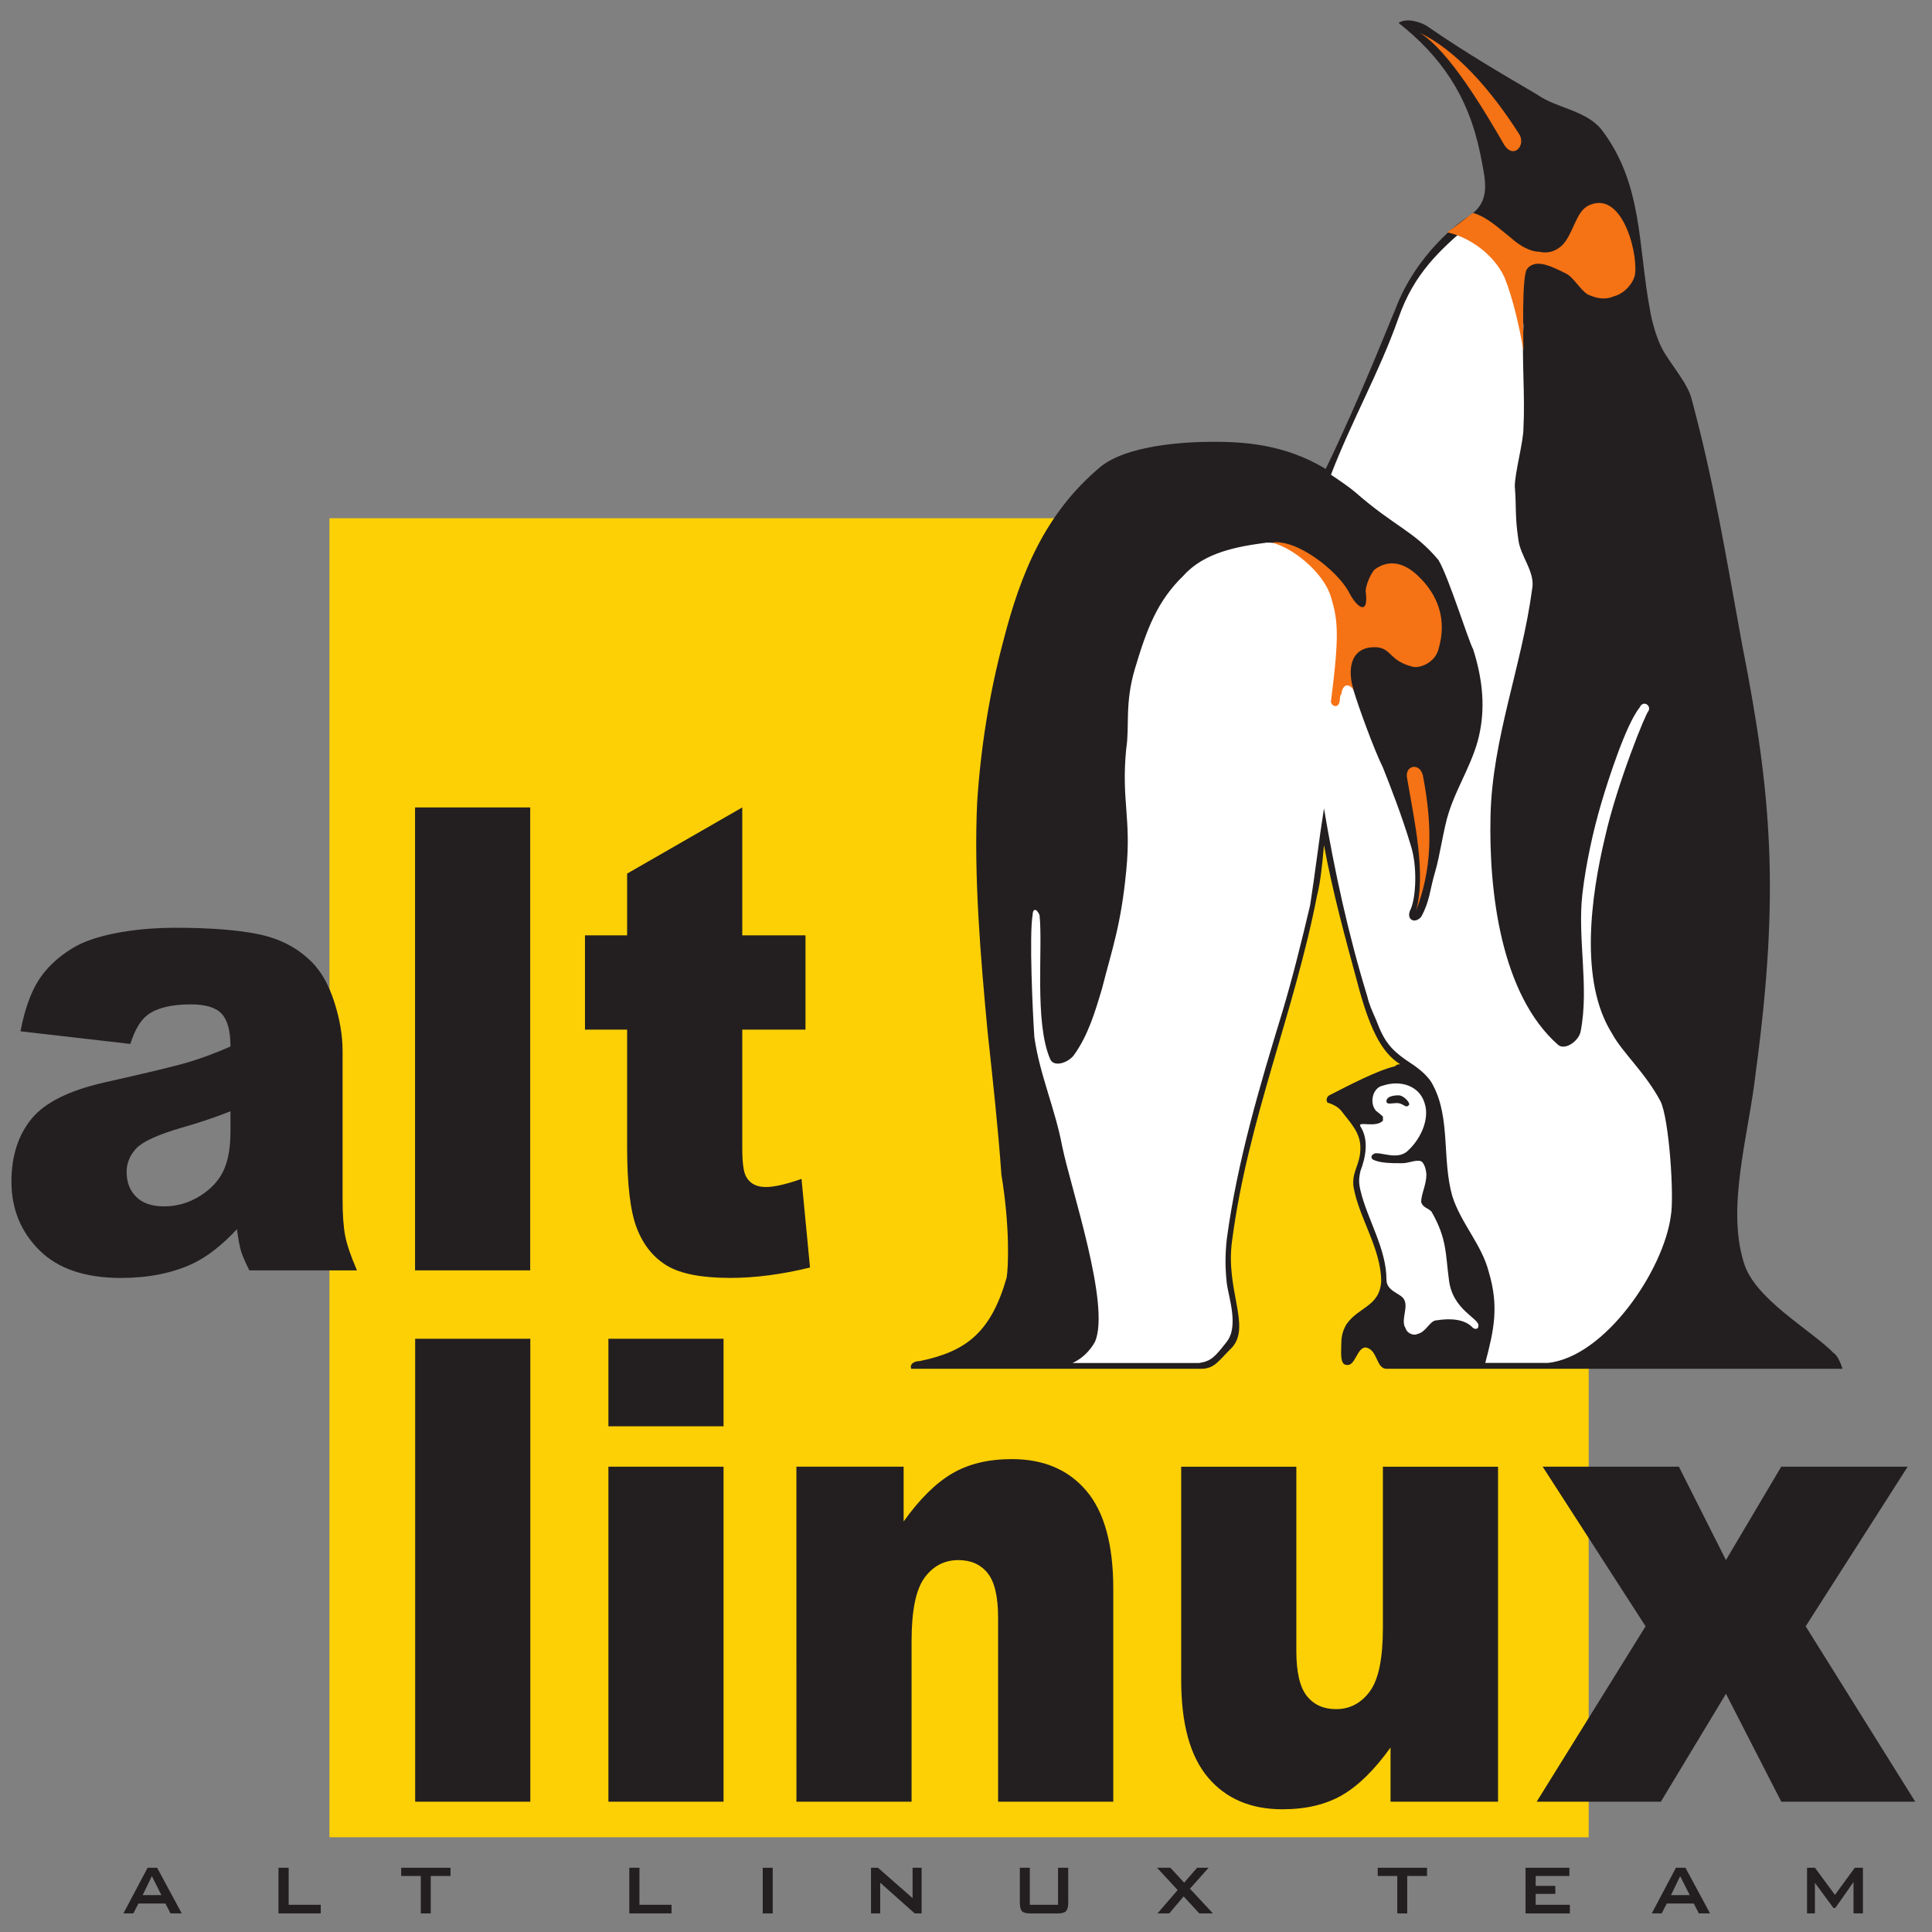 <?xml version="1.0" encoding="UTF-8" standalone="no"?>
<!-- Created with Inkscape (http://www.inkscape.org/) -->

<svg
   xmlns:dc="http://purl.org/dc/elements/1.1/"
   xmlns:cc="http://creativecommons.org/ns#"
   xmlns:rdf="http://www.w3.org/1999/02/22-rdf-syntax-ns#"
   xmlns:svg="http://www.w3.org/2000/svg"
   xmlns="http://www.w3.org/2000/svg"
   xmlns:sodipodi="http://sodipodi.sourceforge.net/DTD/sodipodi-0.dtd"
   xmlns:inkscape="http://www.inkscape.org/namespaces/inkscape"
   width="65px"
   height="65px"
   viewBox="0 0 65 65"
   version="1.1"
   id="SVGRoot"
   inkscape:version="0.92.4 5da689c313, 2019-01-14"
   sodipodi:docname="distro-alt.svg">
  <rect x="0" y="0" width="65" height="65" fill="#808080" stroke="none"/>
  <defs
     id="defs5262" />
  <sodipodi:namedview
     id="base"
     pagecolor="#ffffff"
     bordercolor="#666666"
     borderopacity="1.0"
     inkscape:pageopacity="0.0"
     inkscape:pageshadow="2"
     inkscape:zoom="11.139651"
     inkscape:cx="30.045156"
     inkscape:cy="35.734264"
     inkscape:document-units="px"
     inkscape:current-layer="layer1"
     showgrid="false"
     inkscape:window-width="1920"
     inkscape:window-height="1055"
     inkscape:window-x="0"
     inkscape:window-y="0"
     inkscape:window-maximized="1"
     inkscape:grid-bbox="true"
     showguides="true"
     inkscape:guide-bbox="true" />
  <g
     inkscape:label="Layer 1"
     inkscape:groupmode="layer"
     id="layer1">
    <path
       d="M 11.084,17.435 V 61.813 H 53.449 V 17.435 Z"
       style="fill:#fdd005;fill-opacity:1;fill-rule:nonzero;stroke:none;stroke-width:0.857"
       id="path13"
       inkscape:connector-curvature="0"
       inkscape:export-xdpi="1063"
       inkscape:export-ydpi="1063" />
    <path
       d="m 46.936,35.873 c -0.583,0.13 -1.575,0.652 -2.217,0.979 -0.116,0.066 -0.116,0.261 0,0.261 0.176,0.066 0.293,0.13 0.408,0.261 0.293,0.391 0.642,0.718 0.642,1.24 0,0.587 -0.292,0.782 -0.233,1.304 0.175,1.044 0.933,2.088 0.933,3.197 -0.058,0.848 -0.758,0.848 -1.166,1.435 -0.117,0.196 -0.176,0.391 -0.176,0.652 0,0.261 -0.058,0.718 0.176,0.718 0.291,0.065 0.35,-0.587 0.642,-0.587 0.408,0.065 0.351,0.718 0.7,0.718 h 15.344 c -0.059,-0.196 -0.175,-0.457 -0.291,-0.522 -0.759,-0.783 -2.684,-1.827 -3.034,-3.066 -0.584,-1.893 0.175,-4.306 0.408,-6.395 0.817,-6.067 0.525,-9.396 -0.467,-14.419 C 58.079,18.778 57.671,16.234 56.913,13.428 56.796,12.906 56.155,12.188 55.921,11.732 55.746,11.405 55.571,10.818 55.512,10.426 55.104,8.273 55.28,6.186 53.879,4.358 53.354,3.706 52.362,3.641 51.72,3.184 50.495,2.466 49.27,1.749 48.045,0.901 47.87,0.77 47.344,0.574 47.053,0.77 48.453,1.88 49.387,3.184 49.795,5.142 c 0.175,0.913 0.408,1.631 -0.408,2.153 -0.233,0.131 -1.75,1.24 -2.451,3.132 -0.175,0.391 -1.166,2.936 -2.334,5.35 -1.4,-0.849 -2.801,-0.913 -3.792,-0.913 -1.05,0 -2.918,0.13 -3.793,0.848 -1.866,1.566 -2.683,3.589 -3.267,5.873 -0.467,1.761 -0.758,3.589 -0.875,5.415 -0.117,2.48 0.117,5.219 0.35,7.699 0.176,1.631 0.35,3.197 0.467,4.828 0.291,1.761 0.233,3.132 0.175,3.458 -0.525,1.827 -1.341,2.48 -2.917,2.806 -0.233,0 -0.351,0.13 -0.292,0.261 1.459,0 2.917,0 4.376,0 v 0 h 5.368 c 0.466,0 0.583,-0.261 1.05,-0.718 0.642,-0.718 -0.233,-1.958 0,-3.589 0.525,-4.046 2.1,-7.699 2.858,-11.614 0.117,-0.457 0.176,-1.044 0.234,-1.696 0.291,1.566 0.7,3.066 1.108,4.567 0.408,1.565 0.817,2.414 1.459,2.805 v 0 c -0.059,0 -0.117,0 -0.176,0.066 z"
       style="fill:#231f20;fill-opacity:1;fill-rule:nonzero;stroke:none;stroke-width:0.857"
       id="path15"
       inkscape:connector-curvature="0"
       inkscape:export-xdpi="1063"
       inkscape:export-ydpi="1063" />
    <path
       d="m 49.97,45.855 c 0.292,-1.109 0.467,-1.892 0.117,-3.066 -0.234,-0.913 -0.934,-1.631 -1.225,-2.544 -0.351,-1.24 -0.059,-2.61 -0.642,-3.719 -0.116,-0.261 -0.408,-0.522 -0.7,-0.718 -0.7,-0.457 -0.934,-0.718 -1.225,-1.5 -0.117,-0.261 -0.234,-0.522 -0.293,-0.783 -0.641,-2.088 -1.108,-4.241 -1.458,-6.329 -0.176,1.11 -0.292,2.153 -0.467,3.263 -0.292,1.239 -0.584,2.414 -0.934,3.588 -0.758,2.479 -1.517,5.024 -1.868,7.634 -0.058,0.522 -0.058,0.979 0,1.501 0.059,0.457 0.409,1.435 0,1.957 -0.408,0.522 -0.525,0.653 -0.933,0.718 -1.341,0 -2.918,0 -4.259,0 0.292,-0.13 0.583,-0.391 0.759,-0.718 0.525,-1.239 -0.817,-5.154 -1.109,-6.589 -0.233,-1.24 -0.758,-2.414 -0.933,-3.654 -0.059,-0.848 -0.175,-3.458 -0.059,-4.111 0,-0.196 0.116,-0.261 0.233,0 0.117,1.11 -0.175,3.588 0.35,4.828 0.117,0.327 0.643,0.131 0.817,-0.13 0.467,-0.653 0.701,-1.435 0.934,-2.219 0.35,-1.37 0.643,-2.153 0.817,-3.98 0.176,-1.762 -0.174,-2.35 0,-4.111 0.117,-0.718 -0.059,-1.501 0.292,-2.675 0.408,-1.37 0.759,-2.284 1.634,-3.132 0.7,-0.783 1.808,-0.979 2.8,-1.11 2.684,0 2.334,3.263 2.918,4.959 0.175,0.587 0.7,2.022 0.992,2.61 0.233,0.587 0.642,1.631 0.934,2.61 0.233,0.718 0.175,1.762 0,2.153 -0.176,0.327 0.117,0.522 0.35,0.261 0.292,-0.522 0.292,-0.913 0.467,-1.501 0.175,-0.587 0.291,-1.501 0.467,-2.022 0.291,-0.914 0.875,-1.762 1.05,-2.741 0.175,-0.913 0.058,-1.827 -0.233,-2.74 -0.175,-0.327 -0.817,-2.414 -1.166,-3.002 -0.817,-0.979 -1.459,-1.109 -2.801,-2.283 -0.233,-0.196 -0.525,-0.392 -0.817,-0.588 0.7,-1.827 1.634,-3.458 2.276,-5.285 0.525,-1.501 1.4,-2.283 2.391,-3.132 1.692,1.109 1.576,1.174 1.809,3.393 -0.059,1.174 0.059,2.349 0,3.458 0,0.457 -0.291,1.5 -0.291,1.957 0.059,0.718 0,0.979 0.116,1.762 0.058,0.588 0.583,1.109 0.467,1.696 -0.351,2.61 -1.342,5.024 -1.4,7.634 -0.059,2.545 0.35,6.003 2.274,7.699 0.234,0.196 0.701,-0.13 0.759,-0.457 0.292,-1.501 -0.116,-3.132 0.059,-4.633 0.116,-0.979 0.351,-2.088 0.642,-3.066 0.233,-0.783 0.817,-2.61 1.284,-3.197 0.117,-0.261 0.408,-0.065 0.291,0.131 -0.058,0 -1.049,2.414 -1.458,4.241 -0.467,1.957 -0.875,4.828 0.233,6.59 0.35,0.652 1.109,1.304 1.633,2.283 0.293,0.588 0.467,3.197 0.351,3.85 -0.233,1.827 -2.216,4.763 -4.143,4.958 -0.7,0 -1.4,0 -2.1,0 z"
       style="fill:#ffffff;fill-opacity:1;fill-rule:nonzero;stroke:none;stroke-width:0.857"
       id="path17"
       inkscape:connector-curvature="0"
       inkscape:export-xdpi="1063"
       inkscape:export-ydpi="1063" />
    <path
       d="m 46.528,37.699 v -0.13 c -0.059,-0.065 -0.233,-0.196 -0.233,-0.196 -0.234,-0.261 -0.117,-0.783 0.233,-0.849 0.584,-0.196 1.225,0 1.401,0.588 0.175,0.522 -0.117,1.174 -0.525,1.566 -0.35,0.392 -0.934,0.065 -1.166,0.131 -0.117,0.066 -0.117,0.13 -0.059,0.196 0.233,0.13 0.642,0.13 0.992,0.13 0.233,0 0.467,-0.13 0.642,-0.065 0.117,0.065 0.176,0.326 0.176,0.457 0,0.326 -0.176,0.652 -0.176,0.913 0.059,0.196 0.233,0.196 0.35,0.327 0.525,0.913 0.467,1.435 0.584,2.283 0.117,1.044 1.05,1.305 0.992,1.566 0,0.065 -0.059,0.13 -0.176,0.065 -0.291,-0.326 -0.817,-0.326 -1.225,-0.261 -0.233,0 -0.35,0.392 -0.642,0.458 -0.116,0.065 -0.351,0 -0.409,-0.196 -0.174,-0.261 0.117,-0.718 -0.058,-0.979 -0.116,-0.196 -0.583,-0.261 -0.583,-0.652 0,-1.044 -0.643,-2.022 -0.875,-3.001 -0.059,-0.261 -0.059,-0.392 0,-0.653 0.175,-0.457 0.291,-1.043 0,-1.5 -0.117,-0.196 0.525,0.065 0.758,-0.196 z"
       style="fill:#ffffff;fill-opacity:1;fill-rule:nonzero;stroke:none;stroke-width:0.857"
       id="path19"
       inkscape:connector-curvature="0"
       inkscape:export-xdpi="1063"
       inkscape:export-ydpi="1063" />
    <path
       d="m 47.753,1.096 c 0.992,0.588 2.217,2.675 2.859,3.784 0.292,0.457 0.7,0.065 0.525,-0.326 C 50.146,2.988 48.978,1.684 47.753,1.096 v 0 m -4.958,17.159 c 0.758,0.196 1.75,1.044 1.983,1.827 0.234,0.783 0.292,1.24 0,3.523 0,0.131 0.234,0.261 0.292,0 0.058,-0.587 0,0 0.058,-0.261 0.059,-0.391 0.293,-0.326 0.409,-0.13 -0.233,-0.783 -0.059,-1.501 0.817,-1.435 0.467,0.066 0.408,0.457 1.167,0.652 0.233,0.066 0.758,-0.13 0.875,-0.587 0.291,-0.979 0,-1.827 -0.7,-2.48 -0.409,-0.392 -0.934,-0.588 -1.458,-0.196 -0.117,0.13 -0.292,0.521 -0.292,0.718 0.116,0.848 -0.292,0.587 -0.583,0 -0.408,-0.718 -1.75,-1.762 -2.567,-1.632 v 0 m 4.842,12.397 c 0.351,-1.24 -0.058,-3.066 -0.292,-4.437 -0.116,-0.457 0.408,-0.587 0.525,-0.13 0.35,1.827 0.291,3.197 -0.233,4.567 v 0 M 49.562,7.165 c -0.117,0.065 -0.583,0.457 -0.875,0.652 0.642,0.13 1.517,0.652 1.925,1.501 0.292,0.718 0.525,1.761 0.642,2.479 0,-0.457 -0.059,-2.479 0.117,-2.74 0.291,-0.392 0.875,-0.066 1.284,0.13 0.291,0.131 0.467,0.522 0.758,0.718 0.292,0.131 0.584,0.196 0.875,0.066 C 54.579,9.904 54.871,9.643 54.988,9.318 55.162,8.73 54.637,6.381 53.471,6.903 53.004,7.099 52.945,7.882 52.537,8.273 52.304,8.469 52.07,8.534 51.779,8.469 51.487,8.469 51.136,8.273 50.845,8.012 50.437,7.687 50.028,7.295 49.562,7.165 Z"
       style="fill:#f57215;fill-opacity:1;fill-rule:nonzero;stroke:none;stroke-width:0.857"
       id="path21"
       inkscape:connector-curvature="0"
       inkscape:export-xdpi="1063"
       inkscape:export-ydpi="1063" />
    <path
       d="m 47.053,36.851 c 0.175,0 0.408,0.261 0.35,0.327 -0.117,0.13 -0.175,-0.066 -0.408,-0.066 -0.175,0 -0.35,0.066 -0.35,-0.065 0,-0.13 0.175,-0.196 0.408,-0.196 z"
       style="fill:#231f20;fill-opacity:1;fill-rule:nonzero;stroke:none;stroke-width:0.857"
       id="path23"
       inkscape:connector-curvature="0"
       inkscape:export-xdpi="1063"
       inkscape:export-ydpi="1063" />
    <path
       d="M 4.386,35.122 0.689,34.697 c 0.139,-0.724 0.341,-1.294 0.604,-1.71 0.263,-0.415 0.641,-0.775 1.136,-1.081 0.355,-0.219 0.843,-0.39 1.464,-0.511 0.621,-0.12 1.293,-0.181 2.015,-0.181 1.16,0 2.092,0.073 2.795,0.218 0.704,0.145 1.29,0.448 1.759,0.907 0.329,0.319 0.589,0.77 0.779,1.353 0.19,0.584 0.285,1.142 0.285,1.672 v 4.978 c 0,0.531 0.03,0.946 0.09,1.247 0.06,0.301 0.192,0.684 0.394,1.151 H 8.389 c -0.146,-0.291 -0.24,-0.513 -0.285,-0.666 -0.044,-0.152 -0.088,-0.393 -0.133,-0.719 -0.508,0.547 -1.012,0.937 -1.513,1.171 -0.686,0.313 -1.482,0.469 -2.389,0.469 -1.206,0 -2.121,-0.311 -2.746,-0.934 -0.625,-0.623 -0.938,-1.392 -0.938,-2.306 0,-0.857 0.225,-1.561 0.676,-2.114 0.451,-0.552 1.282,-0.963 2.495,-1.233 1.453,-0.326 2.396,-0.554 2.827,-0.685 0.431,-0.131 0.888,-0.303 1.371,-0.515 0,-0.524 -0.099,-0.892 -0.296,-1.101 C 7.261,33.895 6.914,33.791 6.418,33.791 c -0.636,0 -1.113,0.113 -1.431,0.338 -0.248,0.176 -0.448,0.507 -0.601,0.993 m 3.368,2.265 c -0.535,0.212 -1.092,0.399 -1.671,0.561 -0.789,0.234 -1.289,0.464 -1.499,0.689 -0.216,0.233 -0.324,0.498 -0.324,0.795 0,0.339 0.106,0.617 0.32,0.832 0.213,0.215 0.527,0.323 0.94,0.323 0.433,0 0.835,-0.117 1.208,-0.35 0.372,-0.233 0.637,-0.518 0.792,-0.853 0.156,-0.335 0.234,-0.771 0.234,-1.309 z"
       style="fill:#231f20;fill-opacity:1;fill-rule:nonzero;stroke:none;stroke-width:0.857"
       id="path25"
       inkscape:connector-curvature="0"
       inkscape:export-xdpi="1063"
       inkscape:export-ydpi="1063" />
    <path
       d="m 13.964,27.165 h 3.874 v 15.575 h -3.874 z"
       style="fill:#231f20;fill-opacity:1;fill-rule:nonzero;stroke:none;stroke-width:0.857"
       id="path27"
       inkscape:connector-curvature="0"
       inkscape:export-xdpi="1063"
       inkscape:export-ydpi="1063" />
    <path
       d="m 24.973,27.165 v 4.304 h 2.127 v 3.172 h -2.127 v 3.985 c 0,0.479 0.041,0.796 0.124,0.951 0.127,0.24 0.349,0.359 0.667,0.359 0.286,0 0.686,-0.092 1.202,-0.274 l 0.286,2.982 c -0.958,0.234 -1.852,0.35 -2.682,0.35 -0.964,0 -1.674,-0.138 -2.131,-0.412 C 21.983,42.306 21.646,41.888 21.427,41.327 21.208,40.766 21.099,39.857 21.099,38.6 v -3.959 h -1.418 v -3.172 h 1.418 v -2.078 z"
       style="fill:#231f20;fill-opacity:1;fill-rule:nonzero;stroke:none;stroke-width:0.857"
       id="path29"
       inkscape:connector-curvature="0"
       inkscape:export-xdpi="1063"
       inkscape:export-ydpi="1063" />
    <path
       d="m 13.968,45.041 h 3.874 v 15.575 h -3.874 z"
       style="fill:#231f20;fill-opacity:1;fill-rule:nonzero;stroke:none;stroke-width:0.857"
       id="path31"
       inkscape:connector-curvature="0"
       inkscape:export-xdpi="1063"
       inkscape:export-ydpi="1063" />
    <path
       d="m 20.469,45.041 h 3.874 v 2.945 h -3.874 v -2.945 m 0,4.304 h 3.874 v 11.271 h -3.874 z"
       style="fill:#231f20;fill-opacity:1;fill-rule:nonzero;stroke:none;stroke-width:0.857"
       id="path33"
       inkscape:connector-curvature="0"
       inkscape:export-xdpi="1063"
       inkscape:export-ydpi="1063" />
    <path
       d="m 26.794,49.345 h 3.608 v 1.843 c 0.537,-0.753 1.081,-1.291 1.631,-1.613 0.55,-0.324 1.22,-0.485 2.01,-0.485 1.068,0 1.904,0.356 2.507,1.067 0.603,0.711 0.905,1.809 0.905,3.295 v 7.164 H 33.58 v -6.189 c 0,-0.706 -0.117,-1.206 -0.351,-1.499 -0.234,-0.293 -0.563,-0.44 -0.986,-0.44 -0.468,0 -0.848,0.198 -1.138,0.593 -0.291,0.396 -0.436,1.106 -0.436,2.131 v 5.404 h -3.874 z"
       style="fill:#231f20;fill-opacity:1;fill-rule:nonzero;stroke:none;stroke-width:0.857"
       id="path35"
       inkscape:connector-curvature="0"
       inkscape:export-xdpi="1063"
       inkscape:export-ydpi="1063" />
    <path
       d="m 50.4,60.616 h -3.617 v -1.823 c -0.537,0.75 -1.079,1.283 -1.626,1.601 -0.547,0.318 -1.218,0.477 -2.014,0.477 -1.062,0 -1.895,-0.356 -2.498,-1.066 -0.604,-0.711 -0.905,-1.806 -0.905,-3.285 v -7.174 h 3.874 v 6.202 c 0,0.708 0.117,1.211 0.351,1.508 0.234,0.297 0.563,0.446 0.986,0.446 0.461,0 0.839,-0.198 1.134,-0.595 0.294,-0.396 0.441,-1.108 0.441,-2.135 v -5.426 h 3.874 z"
       style="fill:#231f20;fill-opacity:1;fill-rule:nonzero;stroke:none;stroke-width:0.857"
       id="path37"
       inkscape:connector-curvature="0"
       inkscape:export-xdpi="1063"
       inkscape:export-ydpi="1063" />
    <path
       d="m 51.901,49.345 h 4.583 l 1.583,3.142 1.861,-3.142 h 4.254 l -3.432,5.37 3.686,5.901 h -4.507 l -1.861,-3.63 -2.19,3.63 h -4.178 l 3.664,-5.901 z"
       style="fill:#231f20;fill-opacity:1;fill-rule:nonzero;stroke:none;stroke-width:0.857"
       id="path39"
       inkscape:connector-curvature="0"
       inkscape:export-xdpi="1063"
       inkscape:export-ydpi="1063" />
    <path
       d="M 4.152,64.375 4.966,62.839 H 5.287 l 0.828,1.536 H 5.738 L 5.566,64.042 H 4.658 L 4.486,64.375 H 4.152 m 0.648,-0.616 H 5.43 L 5.109,63.121 Z"
       style="fill:#231f20;fill-opacity:1;fill-rule:nonzero;stroke:none;stroke-width:0.857"
       id="path41"
       inkscape:connector-curvature="0"
       inkscape:export-xdpi="1063"
       inkscape:export-ydpi="1063" />
    <path
       d="M 9.37,64.375 V 62.839 H 9.712 v 1.246 h 1.079 v 0.29 z"
       style="fill:#231f20;fill-opacity:1;fill-rule:nonzero;stroke:none;stroke-width:0.857"
       id="path43"
       inkscape:connector-curvature="0"
       inkscape:export-xdpi="1063"
       inkscape:export-ydpi="1063" />
    <path
       d="m 14.492,63.115 v 1.26 H 14.157 V 63.115 H 13.498 v -0.276 h 1.659 v 0.276 z"
       style="fill:#231f20;fill-opacity:1;fill-rule:nonzero;stroke:none;stroke-width:0.857"
       id="path45"
       inkscape:connector-curvature="0"
       inkscape:export-xdpi="1063"
       inkscape:export-ydpi="1063" />
    <path
       d="m 21.172,64.375 v -1.536 h 0.342 v 1.246 h 1.079 v 0.29 z"
       style="fill:#231f20;fill-opacity:1;fill-rule:nonzero;stroke:none;stroke-width:0.857"
       id="path47"
       inkscape:connector-curvature="0"
       inkscape:export-xdpi="1063"
       inkscape:export-ydpi="1063" />
    <path
       d="m 25.661,64.375 v -1.536 h 0.336 v 1.536 z"
       style="fill:#231f20;fill-opacity:1;fill-rule:nonzero;stroke:none;stroke-width:0.857"
       id="path49"
       inkscape:connector-curvature="0"
       inkscape:export-xdpi="1063"
       inkscape:export-ydpi="1063" />
    <path
       d="m 29.304,64.375 v -1.536 h 0.234 l 1.165,1.021 v -1.021 h 0.304 v 1.536 H 30.775 L 29.614,63.342 v 1.033 z"
       style="fill:#231f20;fill-opacity:1;fill-rule:nonzero;stroke:none;stroke-width:0.857"
       id="path51"
       inkscape:connector-curvature="0"
       inkscape:export-xdpi="1063"
       inkscape:export-ydpi="1063" />
    <path
       d="m 34.647,62.839 v 1.246 h 0.95 v -1.246 h 0.342 v 1.173 c 0,0.141 -0.025,0.236 -0.076,0.288 -0.049,0.05 -0.144,0.076 -0.286,0.076 H 34.666 c -0.14,0 -0.234,-0.026 -0.282,-0.076 -0.048,-0.05 -0.072,-0.145 -0.072,-0.288 v -1.173 z"
       style="fill:#231f20;fill-opacity:1;fill-rule:nonzero;stroke:none;stroke-width:0.857"
       id="path53"
       inkscape:connector-curvature="0"
       inkscape:export-xdpi="1063"
       inkscape:export-ydpi="1063" />
    <path
       d="M 38.942,64.375 39.621,63.588 38.928,62.839 h 0.449 l 0.462,0.5 0.436,-0.5 h 0.387 l -0.628,0.704 0.774,0.832 h -0.459 l -0.527,-0.573 -0.485,0.573 z"
       style="fill:#231f20;fill-opacity:1;fill-rule:nonzero;stroke:none;stroke-width:0.857"
       id="path55"
       inkscape:connector-curvature="0"
       inkscape:export-xdpi="1063"
       inkscape:export-ydpi="1063" />
    <path
       d="m 47.345,63.115 v 1.26 h -0.335 v -1.26 h -0.658 v -0.276 h 1.659 v 0.276 z"
       style="fill:#231f20;fill-opacity:1;fill-rule:nonzero;stroke:none;stroke-width:0.857"
       id="path57"
       inkscape:connector-curvature="0"
       inkscape:export-xdpi="1063"
       inkscape:export-ydpi="1063" />
    <path
       d="m 51.325,64.375 v -1.536 h 1.475 v 0.276 h -1.133 v 0.333 h 0.66 v 0.269 h -0.66 v 0.368 h 1.15 v 0.29 z"
       style="fill:#231f20;fill-opacity:1;fill-rule:nonzero;stroke:none;stroke-width:0.857"
       id="path59"
       inkscape:connector-curvature="0"
       inkscape:export-xdpi="1063"
       inkscape:export-ydpi="1063" />
    <path
       d="m 55.571,64.375 0.814,-1.536 h 0.32 l 0.828,1.536 h -0.376 l -0.172,-0.333 h -0.908 l -0.172,0.333 h -0.334 m 0.648,-0.616 h 0.63 l -0.322,-0.638 z"
       style="fill:#231f20;fill-opacity:1;fill-rule:nonzero;stroke:none;stroke-width:0.857"
       id="path61"
       inkscape:connector-curvature="0"
       inkscape:export-xdpi="1063"
       inkscape:export-ydpi="1063" />
    <path
       d="m 60.796,64.375 v -1.536 h 0.266 l 0.673,0.912 0.667,-0.912 h 0.274 v 1.536 H 62.359 V 63.32 l -0.611,0.87 h -0.065 l -0.622,-0.844 v 1.029 z"
       style="fill:#231f20;fill-opacity:1;fill-rule:nonzero;stroke:none;stroke-width:0.857"
       id="path63"
       inkscape:connector-curvature="0"
       inkscape:export-xdpi="1063"
       inkscape:export-ydpi="1063" />
  </g>
</svg>
